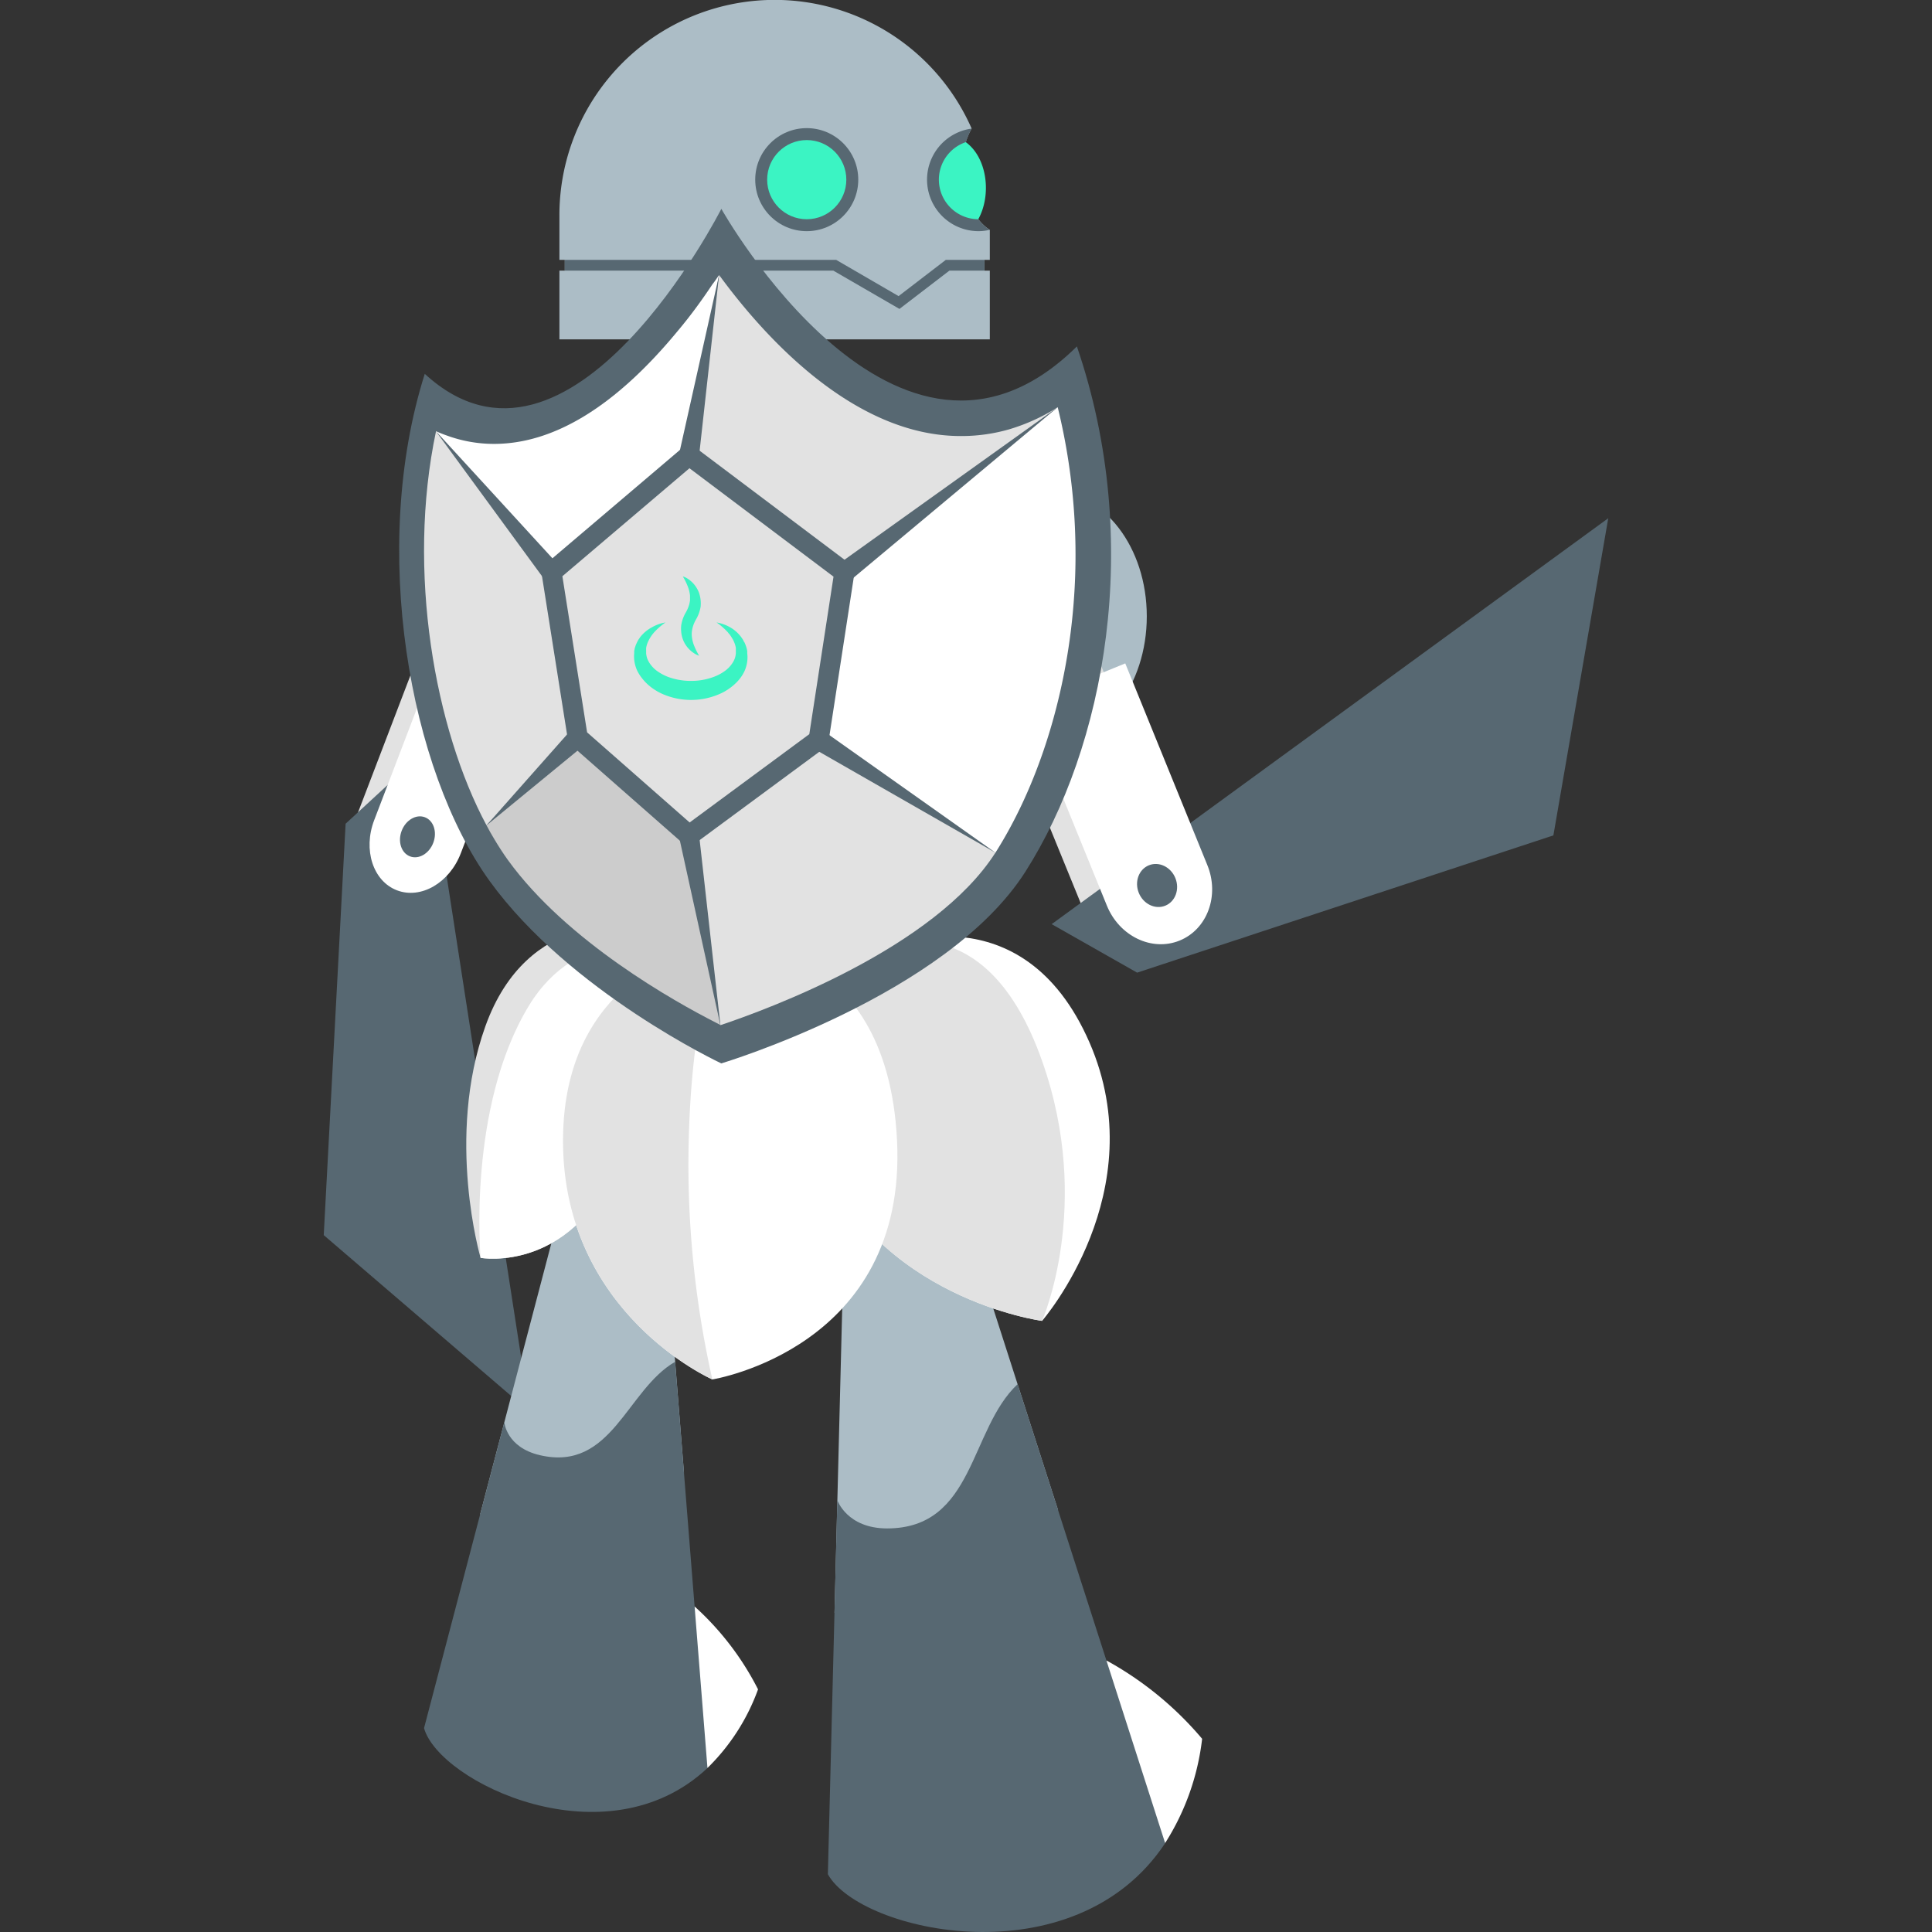 <svg xmlns="http://www.w3.org/2000/svg" viewBox="0 0 288 288"><rect x="0" y="0" width="288" height="288" fill="#333333" stroke="none"/><defs><style>.cls-1{fill:none;}.cls-2{fill:#acbdc6;}.cls-3,.cls-8{fill:#e2e2e2;}.cls-4{fill:#576872;}.cls-5{fill:#fff;}.cls-6{fill:#3bf4c3;}.cls-7{fill:#ccc;}.cls-8{stroke:#576872;stroke-miterlimit:10;stroke-width:3px;}.cls-9{fill:#b9c0c9;}</style></defs><g id="Border"><rect class="cls-1" width="288" height="288"/></g><g id="Standard"><path class="cls-2" d="M147.55,38.74V34.27c-3.85-2.45-5.6-10-2.71-15.11A32.08,32.08,0,0,0,83.39,32.08v6.66h.8v1.6h-.8V50.59h64.16V40.34h-.8v-1.6Z"/><path class="cls-3" d="M64.07,93.13,52.93,122.26c-1.69,4.42-.16,9.1,3.4,10.46s7.82-1.11,9.51-5.52L77,98.07Z"/><polygon class="cls-4" points="63.64 111.61 78.94 210.44 48.26 184.12 51.52 122.79 63.64 111.61"/><path class="cls-5" d="M66.92,93.13,55.78,122.26c-1.69,4.42-.17,9.1,3.4,10.46s7.82-1.11,9.51-5.52L79.83,98.07Z"/><ellipse class="cls-4" cx="62.23" cy="124.73" rx="3.12" ry="2.52" transform="translate(-76.5 138.31) rotate(-69.07)"/><path class="cls-5" d="M105.46,263.55A31.25,31.25,0,0,0,113,251.83a42.72,42.72,0,0,0-9.48-12.38l-4,13.27Z"/><circle class="cls-4" cx="120.26" cy="26.78" r="7.68"/><circle class="cls-6" cx="120.26" cy="26.78" r="5.9"/><polygon class="cls-2" points="97.97 169.36 101.96 219.55 71.57 225.75 87.89 163.63 97.97 169.36"/><path class="cls-4" d="M63.21,257.61c2.26,8.06,27.16,20.11,42.25,5.95L100.64,203c-7.23,4.16-9.43,16.43-20.17,13.92-5-1.17-5.29-4.9-5.29-4.9Z"/><path class="cls-5" d="M173.68,274.75a36.78,36.78,0,0,0,5.52-15.55,50.42,50.42,0,0,0-14.27-11.68l-1,16.36Z"/><polygon class="cls-2" points="139.47 168.32 157.7 225.03 124.4 240.43 126.32 164.46 139.47 168.32"/><path class="cls-4" d="M123.41,279.39c4.81,8.67,36.75,15.78,50.28-4.63l-22-68.42c-7.2,6.75-6.4,21.48-19.44,21.5-6,0-7.43-4.21-7.43-4.21Z"/><path class="cls-3" d="M71.64,187.51s-5.24-17.87.7-34.49c6.32-17.69,22-14.89,22-14.89s2.37,22.77-1.71,33.77C85.92,190.06,71.64,187.51,71.64,187.51Z"/><path class="cls-5" d="M71.64,187.51s-2-22.4,7.16-37.52C86.12,137.82,99,140.78,99,140.78s-2.22,20.12-6.3,31.12C85.92,190.06,71.64,187.51,71.64,187.51Z"/><path class="cls-5" d="M155.34,196.9s16.77-19.26,7.06-41.52c-10-22.89-30.22-14.17-30.22-14.17s-18.14,10.24-10.43,30C130.46,193.61,155.34,196.9,155.34,196.9Z"/><path class="cls-3" d="M155.34,196.9s7.63-17.23,0-38.75c-8.3-23.55-23.21-16.94-23.21-16.94s-18.14,10.24-10.43,30C130.46,193.61,155.34,196.9,155.34,196.9Z"/><path class="cls-5" d="M106.19,205.63S135.26,201,133.72,170c-1.52-30.78-25.94-29.67-25.94-29.67s-23.85,2.95-23.85,29.77C83.93,195.81,106.19,205.63,106.19,205.63Z"/><path class="cls-3" d="M106.19,205.63a145.56,145.56,0,0,1-3.47-37.39c.75-21,5.06-27.94,5.06-27.94s-23.85,2.95-23.85,29.77C83.93,195.81,106.19,205.63,106.19,205.63Z"/><ellipse class="cls-2" cx="156.75" cy="91.87" rx="14.2" ry="18.57"/><path class="cls-4" d="M144.84,19.17a7.68,7.68,0,0,0,1,15.29,7.24,7.24,0,0,0,1.69-.2C143.7,31.81,142,24.29,144.84,19.17Z"/><path class="cls-6" d="M145.83,32.68c2-3.62,1.35-9.15-1.86-11.49a5.9,5.9,0,0,0,1.86,11.49Z"/><path class="cls-3" d="M149,105,161.25,135c1.85,4.55,6.7,6.89,10.83,5.21s6-6.74,4.13-11.29L164,98.89Z"/><polygon class="cls-4" points="156.77 137.76 239.74 77.25 231.56 124.53 169.51 144.99 156.77 137.76"/><path class="cls-5" d="M152.79,105,165,135c1.85,4.55,6.7,6.89,10.84,5.21s6-6.74,4.12-11.29L167.74,98.89Z"/><ellipse class="cls-4" cx="172.49" cy="131.99" rx="2.94" ry="3.25" transform="translate(-37.02 74.71) rotate(-22.13)"/><polygon class="cls-4" points="134.08 46.05 124.22 40.34 84.19 40.34 84.19 38.74 124.65 38.74 133.95 44.14 140.99 38.74 146.75 38.74 146.75 40.34 141.53 40.34 134.08 46.05"/><path class="cls-4" d="M107.52,158.52s33.53-10.06,45.33-28.57,17.7-49.07,7.68-78.31c-26.72,26.42-53-20.51-53-20.51S85,75.65,63.32,55.73c-8.24,26-2.28,59.1,9.69,75.63S107.52,158.52,107.52,158.52Z"/><path class="cls-3" d="M102.72,124.52l4.67,28.3c7.07-2.37,31.91-11.48,41-25.72h0L122,110.28Z"/><path class="cls-7" d="M86.12,109.94,72.51,123h0q.58,1.11,1.2,2.13c.65,1.09,1.32,2.12,2,3.07,8.81,12.17,24.9,21.13,31,24.24l.66.34-4.67-28.3Z"/><path class="cls-3" d="M72.51,123l13.61-13.1L82.22,85.3,65,64.27C60.57,85.2,64.86,108.73,72.51,123Z"/><path class="cls-5" d="M102.72,67.87,107.18,41c-.3.46-.62.93-1,1.41C104.74,44.58,103,47,101,49.37c-9.2,11.15-18.4,16.8-27.35,16.8a20.42,20.42,0,0,1-7.05-1.25c-.55-.19-1.09-.41-1.63-.65l17.25,21Z"/><path class="cls-3" d="M125.87,85.3l31.8-24.6A28.71,28.71,0,0,1,150.43,64a25.64,25.64,0,0,1-7.23,1c-15.92,0-29.24-14.76-36-24l-4.46,26.86Z"/><path class="cls-5" d="M157.67,60.7l-31.8,24.6-3.84,25,26.35,16.82c5.71-9,9.69-20.65,11.23-32.94A92.33,92.33,0,0,0,157.67,60.7Z"/><line class="cls-3" x1="82.22" y1="85.3" x2="64.97" y2="64.27"/><polygon class="cls-4" points="81.06 86.25 64.97 64.27 83.38 84.35 81.06 86.25"/><line class="cls-3" x1="102.72" y1="67.87" x2="107.18" y2="41.01"/><polygon class="cls-4" points="101.24 67.63 107.19 41.01 104.19 68.12 101.24 67.63"/><line class="cls-3" x1="125.87" y1="85.3" x2="157.67" y2="60.7"/><polygon class="cls-4" points="124.95 84.11 157.67 60.7 126.79 86.49 124.95 84.11"/><line class="cls-3" x1="122.03" y1="110.28" x2="148.37" y2="127.1"/><polygon class="cls-4" points="122.84 109.02 148.38 127.1 121.22 111.55 122.84 109.02"/><line class="cls-3" x1="102.72" y1="124.52" x2="107.39" y2="152.82"/><polygon class="cls-4" points="104.19 124.28 107.39 152.82 101.23 124.77 104.19 124.28"/><line class="cls-3" x1="86.12" y1="109.94" x2="72.51" y2="123.05"/><polygon class="cls-4" points="87.16 111.02 72.51 123.05 85.08 108.86 87.16 111.02"/><polygon class="cls-8" points="82.22 85.3 102.72 67.88 125.87 85.3 122.03 110.28 102.72 124.53 86.12 109.94 82.22 85.3"/><path class="cls-9" d="M102.72,67.87"/><path class="cls-6" d="M99.2,92.79a10.26,10.26,0,0,0-1.57,1.34,5.78,5.78,0,0,0-1.06,1.6,3.91,3.91,0,0,0-.25.85,1.52,1.52,0,0,0,0,.21,1.48,1.48,0,0,0,0,.21v.21l0,.2a3.39,3.39,0,0,0,.17.78,3.6,3.6,0,0,0,.37.7A4.41,4.41,0,0,0,98,100.06a7.4,7.4,0,0,0,1.52.82,9.74,9.74,0,0,0,3.48.62,9.5,9.5,0,0,0,3.48-.63,6.92,6.92,0,0,0,1.52-.81,4.41,4.41,0,0,0,1.15-1.17,3.13,3.13,0,0,0,.37-.7,2.94,2.94,0,0,0,.17-.78l0-.2V97a1.49,1.49,0,0,0,0-.21s0-.07,0-.1a.43.43,0,0,0,0-.11,3.55,3.55,0,0,0-.25-.85,4,4,0,0,0-.2-.42l-.12-.2-.13-.21a2.43,2.43,0,0,0-.14-.2c0-.06-.09-.13-.15-.19l-.15-.19-.08-.1-.09-.09a9.72,9.72,0,0,0-1.56-1.34,6.08,6.08,0,0,1,2,.71A5.43,5.43,0,0,1,110.51,95l.17.25a.57.57,0,0,1,.08.13l.08.14c0,.09.11.18.15.27l.13.3a5.58,5.58,0,0,1,.2.62l.07.33,0,.33A5,5,0,0,1,111,100a5.65,5.65,0,0,1-.67,1.11,6.28,6.28,0,0,1-.86.92,8.05,8.05,0,0,1-2,1.33,10.62,10.62,0,0,1-8.91,0,8.39,8.39,0,0,1-2-1.33,7.47,7.47,0,0,1-.85-.92A6.22,6.22,0,0,1,95,100a5.07,5.07,0,0,1-.46-2.64l0-.33.07-.33c0-.1.06-.21.09-.31l.05-.16.06-.15.13-.29a2.49,2.49,0,0,1,.15-.28l.07-.14.09-.13.17-.25A5.56,5.56,0,0,1,97.2,93.5,6,6,0,0,1,99.2,92.79Z"/><path class="cls-6" d="M101.78,85.92a3,3,0,0,1,.77.37,4.5,4.5,0,0,1,.68.56,4.35,4.35,0,0,1,1,1.6,5.38,5.38,0,0,1,.21,1,5.07,5.07,0,0,1,0,1,5.51,5.51,0,0,1-.67,1.86,5,5,0,0,0-.52,1.23,4.8,4.8,0,0,0-.12.64,3.75,3.75,0,0,0,0,.67,5.08,5.08,0,0,0,.35,1.42,9.73,9.73,0,0,0,.74,1.48,3.25,3.25,0,0,1-.77-.38,4.57,4.57,0,0,1-.69-.56,4.21,4.21,0,0,1-1-1.6,4.16,4.16,0,0,1-.21-1,4.42,4.42,0,0,1,0-1,5.27,5.27,0,0,1,.66-1.87,5.51,5.51,0,0,0,.53-1.23,4.52,4.52,0,0,0,.12-.64c0-.22,0-.44,0-.67a5.08,5.08,0,0,0-.35-1.42A9.2,9.2,0,0,0,101.78,85.92Z"/></g></svg>